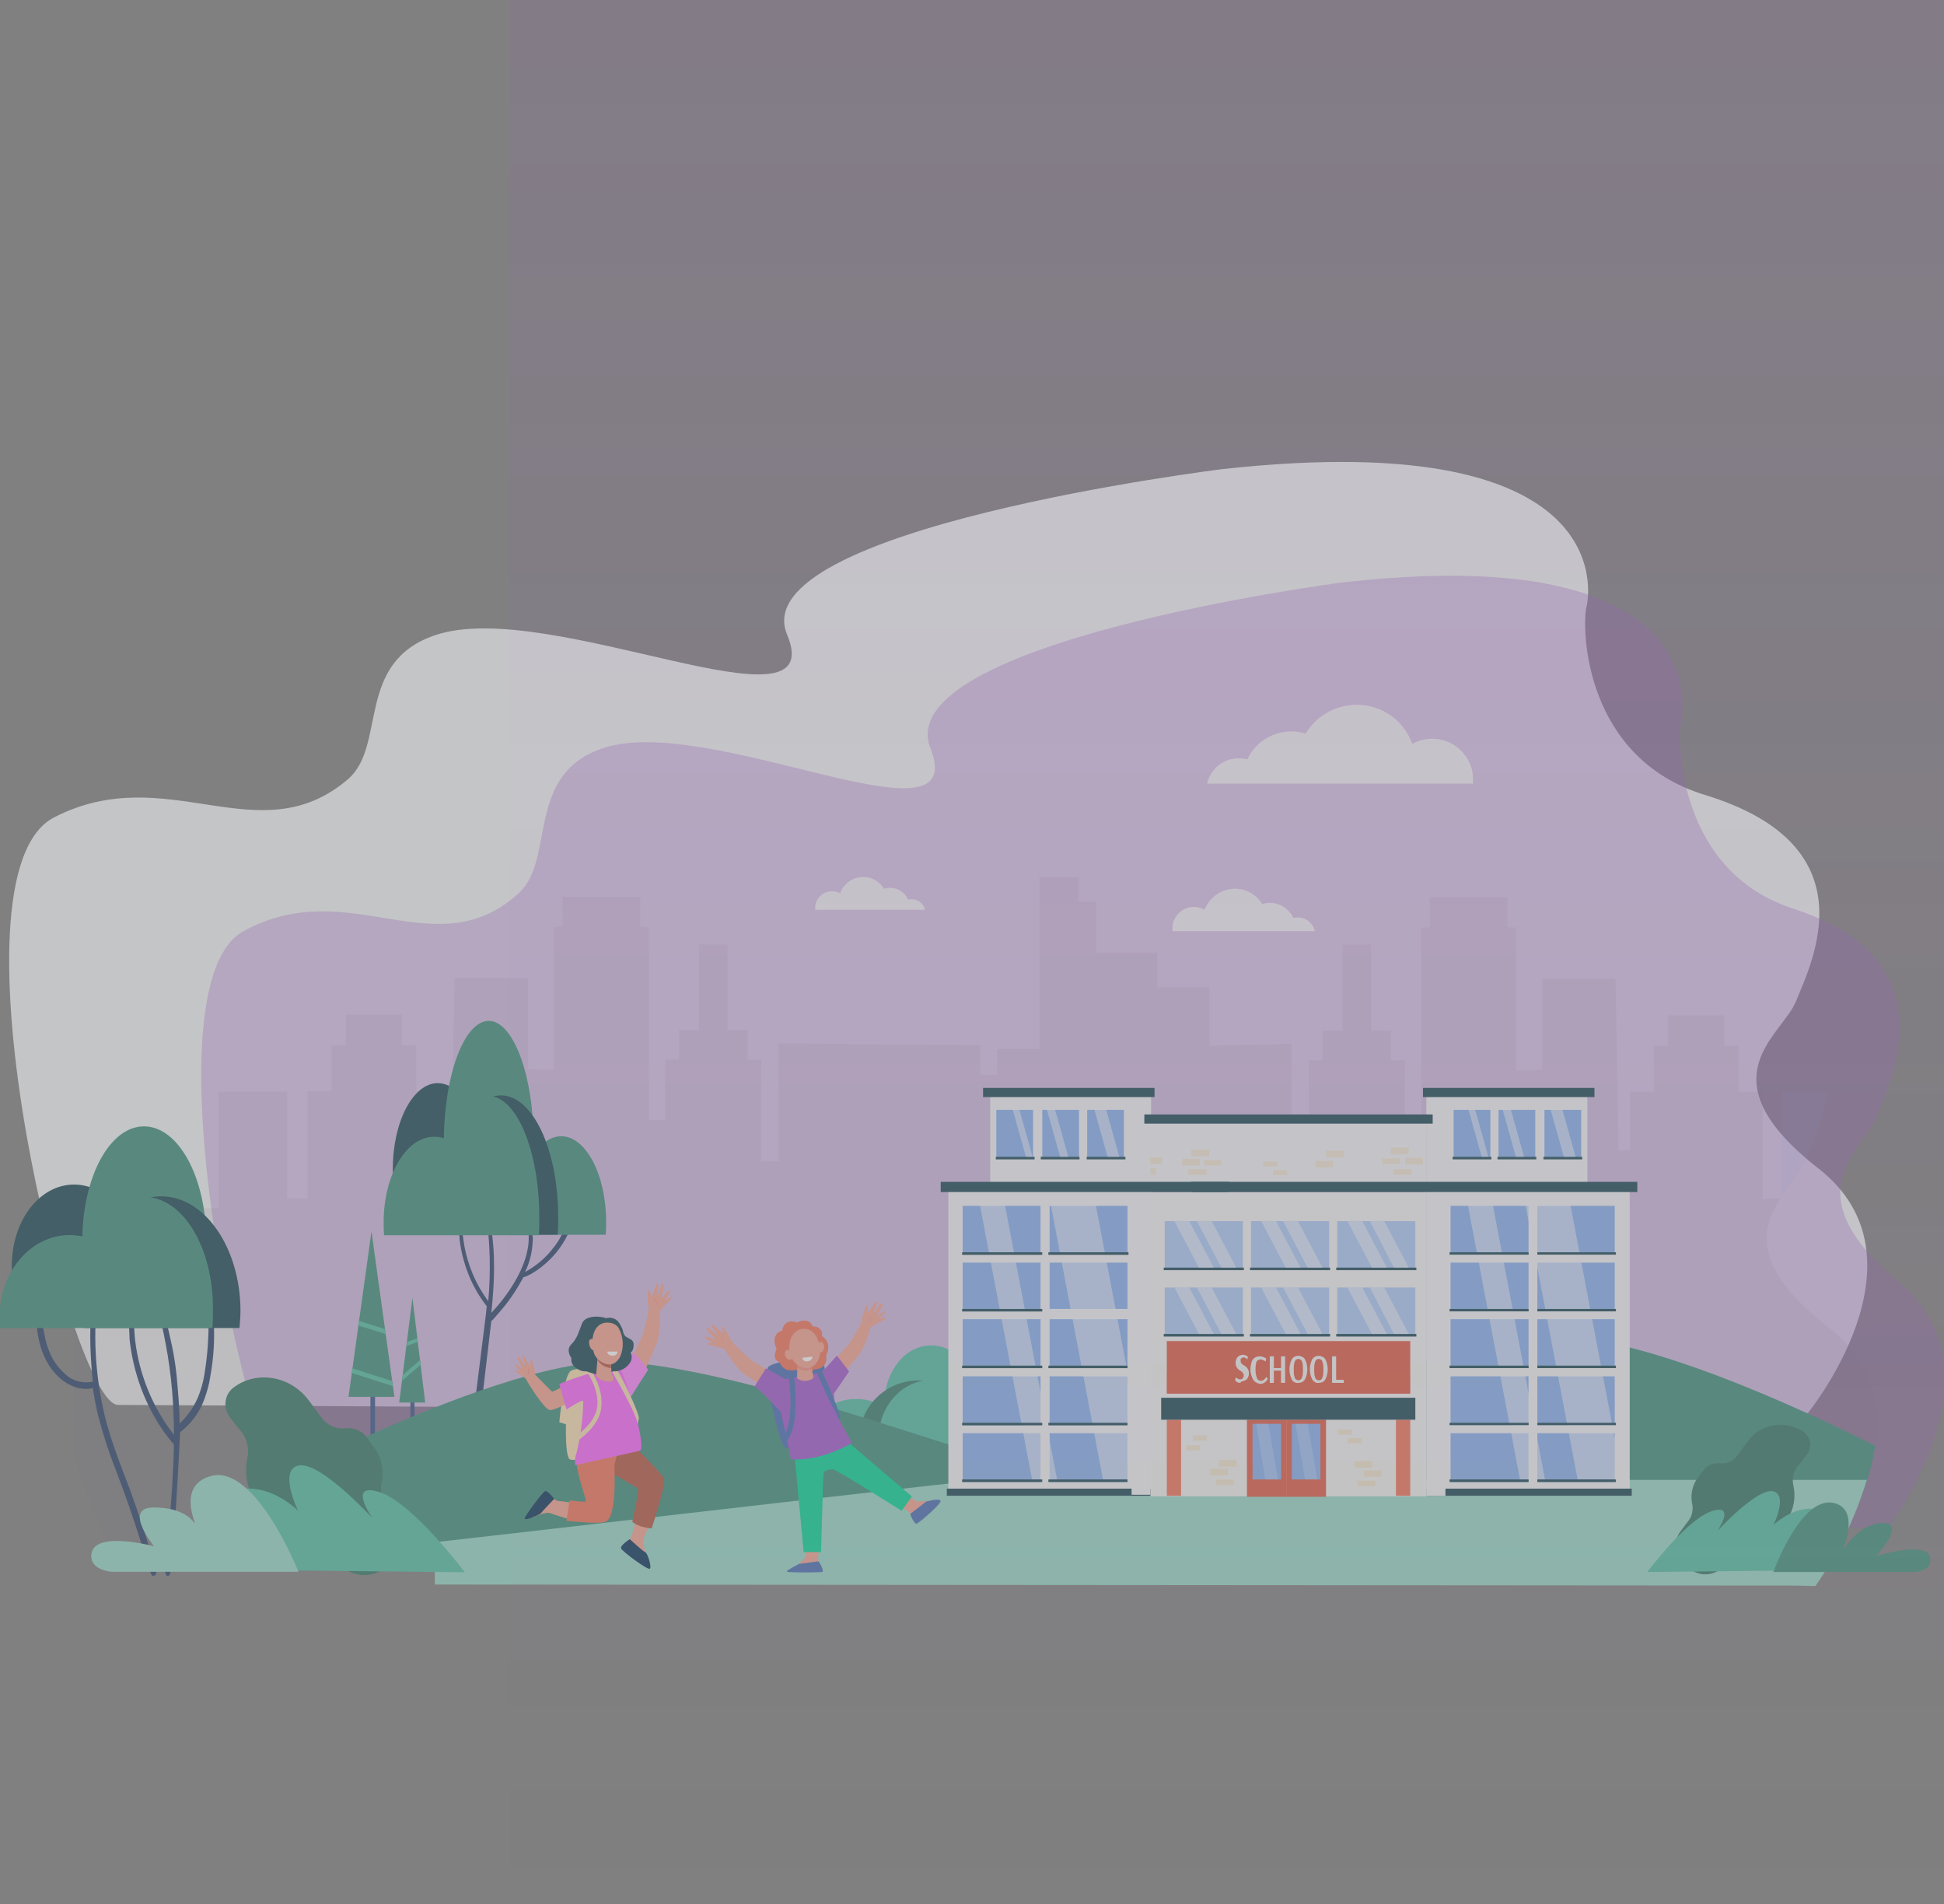 <?xml version="1.0" encoding="utf-8"?>
<!-- Generator: Adobe Illustrator 25.4.1, SVG Export Plug-In . SVG Version: 6.00 Build 0)  -->
<svg version="1.1" id="Layer_1" xmlns="http://www.w3.org/2000/svg" xmlns:xlink="http://www.w3.org/1999/xlink" x="0px" y="0px"
	 viewBox="0 0 380.9 373" style="enable-background:new 0 0 380.9 373;" xml:space="preserve">
<rect x="0" y="0" width="380.9" height="373" fill="#808080" stroke="none"/>
<style type="text/css">
	.st0{opacity:0.62;fill:url(#Rectangle_1365_00000127753664955993701360000009957405776469071753_);enable-background:new    ;}
	.st1{opacity:0.58;}
	.st2{fill:#F5F6FA;}
	.st3{opacity:0.33;fill:#A158CF;enable-background:new    ;}
	.st4{opacity:0.1;}
	.st5{fill:#7A6A83;}
	.st6{fill:#86B1F2;}
	.st7{fill:#355389;}
	.st8{fill:#3C8F7C;}
	.st9{fill:#50BFA5;}
	.st10{fill:#367F6C;}
	.st11{fill:#29446D;}
	.st12{fill:#184655;}
	.st13{fill:#96D9C9;}
	.st14{fill:#327765;}
	.st15{opacity:0.8;fill:#FFFFFF;enable-background:new    ;}
	.st16{fill:#FCF5EB;}
	.st17{fill:#F5F5F5;}
	.st18{fill:#E25A44;}
	.st19{opacity:0.5;fill:#FFFFFF;enable-background:new    ;}
	.st20{fill:#ACCBF9;}
	.st21{opacity:0.5;fill:#F5F6FA;enable-background:new    ;}
	.st22{fill:#F47458;}
	.st23{opacity:0.2;fill:#FFFFFF;enable-background:new    ;}
	.st24{opacity:0.3;fill:#F7CC7F;enable-background:new    ;}
	.st25{opacity:0.3;fill:#E25A44;enable-background:new    ;}
	.st26{fill:#F4F4F4;}
	.st27{fill:#466EB6;}
	.st28{fill:#F7A491;}
	.st29{fill:#00D797;}
	.st30{fill:#F48C7F;}
	.st31{fill:#A158CF;}
	.st32{fill:#FAE0B2;}
	.st33{fill:#07345A;}
	.st34{fill:#B75742;}
	.st35{fill:#FF87FF;}
	.st36{fill:#FE66FE;}
	.st37{fill:none;}
	.st38{fill:#FFFFFF;}
</style>
<g id="Group_10733" transform="translate(-3408 2228)">
	
		<linearGradient id="Rectangle_1365_00000132800947129506289320000003191788396684851646_" gradientUnits="userSpaceOnUse" x1="3343.438" y1="-1646.158" x2="3343.438" y2="-1645.158" gradientTransform="matrix(281 0 0 -373 -935857.562 -615872)">
		<stop  offset="0" style="stop-color:#A158CF;stop-opacity:0"/>
		<stop  offset="1" style="stop-color:#A158CF;stop-opacity:0.149"/>
	</linearGradient>
	
		<rect id="Rectangle_1365" x="3507.9" y="-2228" style="opacity:0.62;fill:url(#Rectangle_1365_00000132800947129506289320000003191788396684851646_);enable-background:new    ;" width="281" height="373"/>
	<g id="Group_10732" transform="translate(3353.994 -2110.635)" class="st1">
		<g id="Group_10605" transform="translate(104.123 154.342)">
			<path id="Path_207" class="st2" d="M189.3-179.8c0,0-93.9,11.6-85.2,32.4s-46.7-7.4-68.9,0.1c-15.8,5.3-9.5,21.6-17.1,28.2
				c-17.5,15-35.4-3.9-57.6,7.5S-36.1,3.5-27,3.5l326.7,1.9l4.1,0.1c0,0,25.2-30.5,2.4-48.3s-7.1-26-4.4-32.8
				c3.2-7.9,14.6-30.5-17.9-40.4c-23.5-7.2-24.1-32.2-23.2-36.7C260.8-152.7,269.9-188.7,189.3-179.8L189.3-179.8z"/>
			<path id="Path_92" class="st3" d="M212.1-157.5c0,0-88.1,11.6-79.9,32.4s-43.8-7.4-64.6,0.1c-14.8,5.3-8.9,21.6-16,28.2
				c-16.4,15-33.2-3.9-54,7.5S0.7,25.8,9.2,25.7l306.6,1.9l3.9,0.1c0,0,23.6-30.5,2.2-48.3s-6.7-26-4.1-32.8
				c3-7.9,13.7-30.5-16.8-40.4c-22-7.2-22.6-32.2-21.7-36.7C279.2-130.5,287.7-166.4,212.1-157.5L212.1-157.5z"/>
			<g id="Group_10582" transform="translate(14.438 50.17)" class="st4">
				<path id="Path_93" class="st5" d="M-50.1-72.9h10.3v-22.2h9.9v9.9h8.2V-108h13.4v20.8l4,0.1v-21h4.7v-9h2.8v-6h11v6h2.8v9h4.7
					v11.4l2.2,0.1l0.6-33.7h14.4v17.9l5.1,0.1v-28h1.7v-5.9h15.2v5.9h1.7v37.8h3.2v-11.8h2.7v-5.8h3.9v-16.8h5.6v16.8h3.9v5.8h2.7
					v19.9h1.9l1.5,0v-23.1l39.5,0.4v5.8h3.3v-5.1h8.3V-150h7.6v4.8h3.5v9.9h12v6.8h10.2v11.5l16.1-0.4v23.1l1.5,0h1.9v-19.9h2.7
					v-5.8h3.9v-16.8h5.6v16.8h3.9v5.8h2.7v11.8h3.2v-37.8h1.7v-5.9h15.2v5.9h1.7v28l5.1-0.1v-17.9h14.4l0.6,33.7l2.2-0.1V-108h4.7
					v-9h2.8v-6h11v6h2.8v9h4.7v21l3.5-0.1c-3.8,5.8-5.8,13.4,9.5,25.3c19.4,15.2,4,39.6-1,46.5l-164.2,0l-141.2,0l-26.9-0.2
					c-2.6,0-6.7-8.8-10.5-21.5L-50.1-72.9z"/>
				<path id="Path_94" class="st6" d="M289.2-94.6c-0.8,2.1-2.8,4.3-4.6,6.8V-108h8.9C292.7-102.5,290.4-97.5,289.2-94.6z"/>
			</g>
			<g id="Group_10583" transform="translate(68.267 119.525)">
				<rect id="Rectangle_1210" x="-45.8" y="-121.4" class="st7" width="0.9" height="16"/>
				<path id="Path_95" class="st8" d="M-45.6-150l4.5,32.4h-9L-45.6-150z"/>
				<path id="Path_96" class="st9" d="M-41.4-119.7l-8.1-2.6l0.1-0.9l7.8,2.5L-41.4-119.7z"/>
				<path id="Path_97" class="st9" d="M-42.8-129.9l-5.4-1.7l0.1-0.9l5.1,1.6L-42.8-129.9z"/>
			</g>
			<g id="Group_10584" transform="translate(78.295 132.543)">
				<rect id="Rectangle_1211" x="-48" y="-133.3" class="st7" width="0.8" height="8.6"/>
				<path id="Path_98" class="st8" d="M-47.6-150l2.5,20.5h-5.1L-47.6-150z"/>
				<path id="Path_99" class="st9" d="M-46-136.9l-3.6,3.1l0.1-1.1l3.4-2.9L-46-136.9z"/>
				<path id="Path_100" class="st9" d="M-46.5-141.4l-2.2,0.8l0.1-0.8l2-0.7L-46.5-141.4z"/>
			</g>
			<g id="Group_10585" transform="translate(158.628 141.831)">
				<path id="Path_101" class="st8" d="M-25-135.3c-0.1-0.4-0.1-0.8-0.1-1.2c0-4.4,4.1-7.9,9.1-7.9s9.1,3.5,9.1,7.9
					c0,0.4,0,0.8-0.1,1.2H-25z"/>
				<path id="Path_102" class="st9" d="M-35.3-137.3c-0.1-0.5-0.1-1.1-0.1-1.6c0-6.1,4.1-11.1,9.1-11.1s9.1,5,9.1,11.1
					c0,0.5,0,1.1-0.1,1.6H-35.3z"/>
				<path id="Path_103" class="st9" d="M-32-130.4c0.1-0.4,0.1-0.8,0.1-1.2c0-4.4-4.1-7.9-9.1-7.9s-9.1,3.5-9.1,7.9
					c0,0.4,0,0.8,0.1,1.2H-32z"/>
				<path id="Path_104" class="st10" d="M-17.4-130.4c0.1-0.5,0.1-1.1,0.1-1.6c-0.2-6.4-5.6-11.4-12-11.1c-6,0.2-10.9,5.1-11.1,11.1
					c0,0.5,0,1.1,0.1,1.6H-17.4z"/>
				<path id="Path_105" class="st9" d="M-26.3-143.2c3.1,0,6.1,1.5,7.9,4.1c1-0.2,2-0.4,3-0.3c5.7,0,10.3,3.5,10.3,7.9
					c0,0.4-3,8.6-3.1,9l-28.3-7.8c-0.1-0.5-0.1-1.1-0.1-1.6C-36.5-138.2-31.9-143.2-26.3-143.2z"/>
			</g>
			<path id="Path_106" class="st8" d="M252.7-9.8c14.5-1.2,42.5,10.2,64.6,21.3c-0.9,5.8-2.9,11.3-5.8,16.4l-9.8-0.2l8.4,0
				c-5-0.1-84.6-9.8-138.9-15.7C200.6,3.2,230-7.9,252.7-9.8z"/>
			<g id="Group_10586" transform="translate(75.15 78.371)">
				<path id="Path_107" class="st11" d="M-13.5-110.2c0-0.3-0.4-0.5-0.6-0.2s-0.2,0.1-0.4,0.6c-0.6,1.5-1.3,2.9-2.3,4.1
					c-1.5,2-3.4,3.6-5.6,4.8c0.9-1.8,1.4-3.8,1.5-5.9c0.1-0.7,0-1.5-0.3-2.2c-0.1-0.1-0.2-0.2-0.3-0.1c-0.1,0-0.1,0.1-0.1,0.1
					c-0.2,1,0.1,1.8-0.3,3.7c-0.8,4.4-4,9.1-7.1,12.4c0.6-5.6,0.9-11.9-0.2-17.5c-0.2-0.9-0.4-1.8-0.7-2.7c0-0.1-0.1-0.1-0.2-0.1
					c-0.1,0-0.1,0.1-0.1,0.2c0.1,0.3,0.6,4.2,0.6,4.4c0.4,4.4,0.4,8.9,0,13.4c-2.4-3.2-4-7-4.7-10.9c-0.2-1.2-0.3-2.4-0.6-3.5
					c0-0.2-0.3-0.2-0.3,0c-0.3,1.7,0.3,4.7,0.8,6.4c0.9,3.3,2.4,6.3,4.5,9c0.1,0.1-3.3,26.1-3.2,26.5c0.2,0.6,1.1,0.9,1.3,0
					c0.1-0.4,1.9-16.2,2.8-23.6c0.3-0.2,0.5-0.5,1.3-1.4c2-2.2,3.6-4.6,5-7.2c0.7,0,6.1-2.7,8.8-8.6c0.1-0.2,0.4-1,0.5-1.2
					C-13.4-109.9-13.4-110.1-13.5-110.2z"/>
				<path id="Path_108" class="st12" d="M-30.8-118.6c0.1-0.8,0.1-1.6,0.1-2.5c0-9.3-4-16.8-8.8-16.8s-8.8,7.5-8.8,16.8
					c0,0.8,0,1.7,0.1,2.5H-30.8z"/>
				<path id="Path_109" class="st8" d="M-20.8-122.8c0.1-1.1,0.1-2.3,0.1-3.5c0-13.1-4-23.8-8.8-23.8s-8.8,10.6-8.8,23.8
					c0,1.2,0,2.3,0.1,3.5H-20.8z"/>
				<path id="Path_110" class="st8" d="M-24-108.2c-0.1-0.8-0.1-1.6-0.1-2.5c0-9.3,4-16.8,8.8-16.8s8.8,7.5,8.8,16.8
					c0,0.8,0,1.7-0.1,2.5H-24z"/>
				<path id="Path_111" class="st12" d="M-38.2-108.2c-0.1-1.1-0.1-2.3-0.1-3.5c0-13.1,5-23.8,11.2-23.8s11.2,10.6,11.2,23.8
					c0,1.2,0,2.3-0.1,3.5H-38.2z"/>
				<path id="Path_112" class="st8" d="M-29.6-135.4c-3.1,0-5.9,3.4-7.7,8.7c-0.9-0.5-1.9-0.7-2.9-0.7c-5.5,0-9.9,7.5-9.9,16.8
					c0,0.8,0,1.7,0.1,2.5h30.3c0.1-1.1,0.1-2.3,0.1-3.5C-19.6-124.8-24.1-135.4-29.6-135.4z"/>
			</g>
			<g transform="matrix(1, 0, 0, 1, -50.12, -271.71)">
				<path id="Path_113-2" class="st13" d="M85.2,289.9h280.6c-2.3,7.4-5.6,14.4-10.1,20.8l-4.1-0.1l-266.4-0.2V289.9z"/>
			</g>
			<path id="Path_114" class="st8" d="M72.4-4.9c22.7,1.9,52.1,13,81.5,21.8C99.6,22.8,19.9,32.4,15,32.5l8.4,0l-11.8,0.2l-32.3-0.5
				C-5.7,22.1,49.7-6.9,72.4-4.9z"/>
			<g id="Group_10588" transform="translate(0 99.038)">
				<g id="Group_10587" transform="translate(7.464 35.326)">
					<path id="Path_115" class="st11" d="M-33.2-117.1c-1.3-3.3-2.5-6.7-3.5-10.2c-1.9-7.3-2.6-14.8-2-22.3c0-0.5-0.8-0.6-0.9-0.1
						c-0.2,1.8-0.3,3.5-0.3,5.3c0,3,0.2,6,0.5,9c-2,0.4-4.2-0.2-5.6-1.7c-2.8-2.5-3.7-5.8-4.2-9.5c0-0.4-0.1-0.7-0.4-0.9
						c0-0.1-0.1-0.2-0.3-0.2c-0.1,0-0.2,0.1-0.2,0.2c-0.4,0.4-0.2,1.3-0.2,1.9c0.9,7.8,5.7,11.6,9.5,11.6c0.5,0,0.9,0,1.4-0.2
						c0.3,1.9,0.6,3.7,1.1,5.6c0.9,3.5,2,6.9,3.3,10.2c4.4,11.5,5.8,17.3,7,20.6c0.1,0.3,0.3,0.5,0.6,0.4c0.3-0.1,0.5-0.3,0.4-0.6
						c0,0,0,0,0-0.1C-26.8-98.2-30.2-109.5-33.2-117.1z"/>
					<path id="Path_116" class="st11" d="M-15.7-147.3c0-0.2-0.2-0.4-0.2-0.6c-0.1-0.3-0.6-0.3-0.6,0c0,0.2-0.1,0.3-0.2,0.5
						c0,3.2-0.2,6.5-0.7,9.7c-0.2,1.5-0.5,2.9-1,4.3c-0.8,2.4-2.2,4.5-4,6.2c0-3.2-0.3-6.4-0.6-9.6c-0.2-1.9-0.5-3.8-0.9-5.7
						c-0.2-0.9-0.4-1.8-0.6-2.7c-0.2-0.9-0.5-1.9-0.9-2.7c-0.1-0.1-0.3-0.2-0.4-0.1c-0.1,0.1-0.1,0.2-0.1,0.3c0,0.8,0.1,1.6,0.3,2.5
						c0.2,0.8,0.3,1.6,0.5,2.5c1.1,5.8,1.6,11.7,1.6,17.7c-4.2-5.4-6.8-11.8-7.6-18.5c-0.1-1-0.2-2-0.2-3.1c0-0.5,0-1.1,0-1.6
						c0-0.3-0.1-1.1-0.6-0.9c-0.4,0.2-0.4,0.7-0.4,1.2c0,0.5,0,0.9,0,1.4c0,0.9,0.1,1.8,0.1,2.7c0.7,6.6,3,12.9,6.8,18.3
						c0.6,0.8,1.2,1.6,1.9,2.4c-0.2,10.5-1.7,23.7-1.7,24.7c0,0.2,0,0.5,0.1,0.7c0.1,0.5,0.7,0.4,0.8,0c0.2-0.7,0.2-1,0.6-4.8
						c0.6-6.8,1.4-22.4,1.4-23c2.2-1.7,3.9-4,4.8-6.6c0.5-1.4,0.9-2.8,1.1-4.2C-15.7-140.1-15.5-143.7-15.7-147.3z"/>
				</g>
				<path id="Path_117" class="st12" d="M-23.5-120.5c0.1-0.8,0.1-1.5,0.1-2.3c0-8.8-5.4-15.9-12.2-15.9s-12.2,7.1-12.2,15.9
					c0,0.8,0,1.5,0.1,2.3H-23.5z"/>
				<path id="Path_118" class="st8" d="M-9.8-124.4c0.1-1.1,0.1-2.2,0.1-3.3c0-12.3-5.4-22.4-12.2-22.4S-34-140-34-127.6
					c0,1.1,0,2.2,0.1,3.3H-9.8z"/>
				<path id="Path_119" class="st12" d="M-33.7-110.7c-0.1-1.1-0.2-2.2-0.2-3.3c0-12.3,6.9-22.4,15.4-22.4S-3-126.3-3-113.9
					c0,1.1-0.1,2.2-0.2,3.3H-33.7z"/>
				<path id="Path_120" class="st8" d="M-21.9-136.3c-4.3,0-8.1,3.2-10.6,8.2c-1.3-0.5-2.7-0.7-4-0.7c-7.5,0-13.7,7.1-13.7,15.9
					c0,0.8,0,1.5,0.1,2.3h41.6c0.1-1.1,0.1-2.2,0.1-3.3C-8.2-126.3-14.3-136.3-21.9-136.3z"/>
			</g>
			<g id="Group_10589" transform="translate(17.861 148.092)">
				<path id="Path_121" class="st14" d="M-20.9-139.6l-2-2.5c-1.4-1.8-1.2-4.5,0.7-5.9l0,0c4.5-3.4,11.1-2.3,14.7,2.5l2.6,3.5
					c1.1,1.5,2.9,2.2,4.7,2c1.6-0.2,3.2,0.5,4.1,1.8l1.4,1.9c1.5,2,2,4.5,1.5,6.9c-0.3,1.5,0,3,0.9,4.2l2,2.6c2.2,2.8,1.8,6.8-1,9
					l-1.6,1.2c-2.9,2-6.9,1.3-8.9-1.5l0,0c-2.3-4-5-5.3-7.1-5.6c-3.2-0.4-6.2-2.1-8.1-4.7l-0.3-0.4c-2.1-2.7-2.9-6.2-2.2-9.6
					C-19.1-136.2-19.6-138.1-20.9-139.6z"/>
				<path id="Path_122" class="st9" d="M23.1-111.8c0,0-10.2-13.6-16.7-15.7S5-122.4,5-122.4s-10.4-11.4-14.6-10.3
					c-3.8,1,0,8.8,0,8.8s-4.3-4.3-9.6-4.3s4.1,16,4.1,16L23.1-111.8z"/>
				<path id="Path_123" class="st13" d="M-9.5-111.9c0,0-8.3-20.9-17-18.8c-7,1.8-2.9,9.7-3.3,9.3s-2-3.1-8.1-3.1s0.1,7.6,0.1,7.6
					s-11.2-3-12.2,1.2c-0.8,3.5,3.9,3.8,3.9,3.8H-9.5z"/>
			</g>
			<path id="Path_124" class="st15" d="M186.4-118.2c0.8-3.5,4.2-5.6,7.7-4.8c0.1,0,0.1,0,0.2,0c2-4.3,6.9-6.4,11.4-5
				c3.3-5.5,10.5-7.3,16-4c2.3,1.4,4,3.5,4.9,6c3.9-2.1,8.7-0.8,10.9,3.1c0.7,1.2,1,2.5,1,3.9c0,0.3,0,0.5,0,0.8H186.4z"/>
			<path id="Path_125" class="st15" d="M131.1-93.5c-0.3-1.4-1.7-2.3-3.2-2c0,0,0,0-0.1,0c-0.8-1.8-2.8-2.7-4.7-2.1
				c-1.4-2.3-4.3-3-6.6-1.6c-0.9,0.6-1.7,1.4-2,2.5c-1.6-0.9-3.6-0.3-4.5,1.3c-0.3,0.5-0.4,1-0.4,1.6c0,0.1,0,0.2,0,0.3H131.1z"/>
			<path id="Path_126" class="st15" d="M207.5-89.3c-0.4-1.9-2.3-3-4.1-2.6c0,0-0.1,0-0.1,0c-1.1-2.3-3.7-3.5-6.1-2.7
				c-1.8-3-5.6-3.9-8.6-2.1c-1.2,0.7-2.2,1.9-2.7,3.2c-2.1-1.2-4.7-0.4-5.8,1.7c-0.4,0.6-0.5,1.4-0.5,2.1c0,0.1,0,0.3,0,0.4H207.5z"
				/>
			<g id="Group_10591" transform="translate(184.3 91.404)">
				<rect id="Rectangle_1212" x="-13.5" y="-126.9" class="st16" width="4.5" height="55.4"/>
				<path id="Path_211" class="st2" d="M-40.4-149.1h31.5v18.2h-31.5V-149.1z"/>
				<rect id="Rectangle_1214" x="-12.6" y="-149.1" class="st2" width="3.7" height="18.2"/>
				<rect id="Rectangle_1215" x="-41.8" y="-150" class="st12" width="33.6" height="1.8"/>
				<rect id="Rectangle_1216" x="-39.2" y="-145.7" class="st6" width="7.2" height="9.6"/>
				<rect id="Rectangle_1217" x="-30.2" y="-145.7" class="st6" width="7.2" height="9.6"/>
				<rect id="Rectangle_1218" x="-21.4" y="-145.7" class="st6" width="7.2" height="9.6"/>
				<path id="Path_213" class="st2" d="M76.5-130.9H45.1v-18.2h31.5V-130.9z"/>
				<rect id="Rectangle_1220" x="45.1" y="-149.1" class="st2" width="3.7" height="18.2"/>
				<rect id="Rectangle_1221" x="-48.6" y="-130.7" class="st2" width="39.8" height="60.6"/>
				<rect id="Rectangle_1222" x="-45.8" y="-126.9" class="st6" width="15.3" height="9.6"/>
				<rect id="Rectangle_1223" x="-45.8" y="-115.8" class="st6" width="15.3" height="9.6"/>
				<rect id="Rectangle_1224" x="-45.8" y="-104.7" class="st6" width="15.3" height="9.6"/>
				<rect id="Rectangle_1225" x="-45.8" y="-93.5" class="st6" width="15.3" height="9.6"/>
				<rect id="Rectangle_1226" x="-45.8" y="-82.4" class="st6" width="15.3" height="9.6"/>
				<rect id="Rectangle_1227" x="-28.8" y="-126.9" class="st6" width="15.3" height="9.6"/>
				<rect id="Rectangle_1228" x="-28.8" y="-115.8" class="st6" width="15.3" height="9.6"/>
				<rect id="Rectangle_1229" x="-28.8" y="-104.7" class="st6" width="15.3" height="9.6"/>
				<rect id="Rectangle_1230" x="-28.8" y="-93.5" class="st6" width="15.3" height="9.6"/>
				<rect id="Rectangle_1231" x="-28.8" y="-82.4" class="st6" width="15.3" height="9.6"/>
				<rect id="Rectangle_1232" x="45.1" y="-130.7" class="st2" width="39.8" height="60.6"/>
				<rect id="Rectangle_1233" x="45.1" y="-71.5" class="st12" width="40.2" height="1.4"/>
				<rect id="Rectangle_1234" x="-48.9" y="-71.5" class="st12" width="40.2" height="1.4"/>
				<rect id="Rectangle_1235" x="45.1" y="-130.7" class="st2" width="3.7" height="60.6"/>
				<rect id="Rectangle_1236" x="44.4" y="-150" class="st12" width="33.6" height="1.8"/>
				<path id="Path_210" class="st2" d="M45.1-131.4H-9V-144h54.1V-131.4z"/>
				<path id="Path_208" class="st17" d="M45.1-70H-9v-59.6h54.1V-70z"/>
				<rect id="Rectangle_1239" x="66.7" y="-126.9" class="st6" width="15.3" height="9.6"/>
				<rect id="Rectangle_1240" x="66.7" y="-115.8" class="st6" width="15.3" height="9.6"/>
				<rect id="Rectangle_1241" x="66.7" y="-104.7" class="st6" width="15.3" height="9.6"/>
				<rect id="Rectangle_1242" x="66.7" y="-93.5" class="st6" width="15.3" height="9.6"/>
				<rect id="Rectangle_1243" x="66.7" y="-82.4" class="st6" width="15.3" height="9.6"/>
				<rect id="Rectangle_1244" x="49.8" y="-126.9" class="st6" width="15.3" height="9.6"/>
				<rect id="Rectangle_1245" x="68.2" y="-145.7" class="st6" width="7.2" height="9.6"/>
				<rect id="Rectangle_1246" x="59.2" y="-145.7" class="st6" width="7.2" height="9.6"/>
				<rect id="Rectangle_1247" x="50.4" y="-145.7" class="st6" width="7.2" height="9.6"/>
				<rect id="Rectangle_1248" x="49.8" y="-115.8" class="st6" width="15.3" height="9.6"/>
				<rect id="Rectangle_1249" x="49.8" y="-104.7" class="st6" width="15.3" height="9.6"/>
				<rect id="Rectangle_1250" x="49.8" y="-93.5" class="st6" width="15.3" height="9.6"/>
				<rect id="Rectangle_1251" x="49.8" y="-82.4" class="st6" width="15.3" height="9.6"/>
				<rect id="Rectangle_1252" x="9.9" y="-85" class="st18" width="15.5" height="15.1"/>
				<rect id="Rectangle_1253" x="68" y="-136.5" class="st12" width="7.6" height="0.5"/>
				<rect id="Rectangle_1254" x="59" y="-136.5" class="st12" width="7.6" height="0.5"/>
				<rect id="Rectangle_1255" x="50.2" y="-136.5" class="st12" width="7.6" height="0.5"/>
				<rect id="Rectangle_1256" x="-21.5" y="-136.5" class="st12" width="7.6" height="0.5"/>
				<rect id="Rectangle_1257" x="-30.5" y="-136.5" class="st12" width="7.6" height="0.5"/>
				<rect id="Rectangle_1258" x="-39.3" y="-136.5" class="st12" width="7.6" height="0.5"/>
				<path id="Path_127" class="st19" d="M74.7-73.3h8.8l-10.2-53.7h-8.8L74.7-73.3z"/>
				<rect id="Rectangle_1259" x="82" y="-126.9" class="st2" width="2.8" height="54.6"/>
				<path id="Path_128" class="st19" d="M63.4-73.3h4.9l-10.2-53.7h-4.9L63.4-73.3z"/>
				<rect id="Rectangle_1260" x="49.6" y="-117.8" class="st12" width="15.7" height="0.5"/>
				<rect id="Rectangle_1261" x="66.5" y="-106.7" class="st12" width="15.7" height="0.5"/>
				<rect id="Rectangle_1262" x="49.6" y="-106.7" class="st12" width="15.7" height="0.5"/>
				<rect id="Rectangle_1263" x="66.5" y="-95.6" class="st12" width="15.7" height="0.5"/>
				<rect id="Rectangle_1264" x="49.6" y="-95.6" class="st12" width="15.7" height="0.5"/>
				<rect id="Rectangle_1265" x="66.5" y="-84.4" class="st12" width="15.7" height="0.5"/>
				<rect id="Rectangle_1266" x="49.6" y="-84.4" class="st12" width="15.7" height="0.5"/>
				<rect id="Rectangle_1267" x="66.5" y="-73.3" class="st12" width="15.7" height="0.5"/>
				<rect id="Rectangle_1268" x="49.6" y="-73.3" class="st12" width="15.7" height="0.5"/>
				<rect id="Rectangle_1269" x="66.5" y="-117.8" class="st12" width="15.7" height="0.5"/>
				<rect id="Rectangle_1270" x="65.1" y="-127" class="st2" width="1.7" height="54.7"/>
				<rect id="Rectangle_1271" x="49.6" y="-83.9" class="st2" width="33" height="1.5"/>
				<rect id="Rectangle_1272" x="49.6" y="-95.1" class="st2" width="33" height="1.5"/>
				<rect id="Rectangle_1273" x="49.6" y="-106.2" class="st2" width="33" height="1.5"/>
				<rect id="Rectangle_1274" x="49.6" y="-117.3" class="st2" width="33" height="1.5"/>
				<path id="Path_129" class="st19" d="M-18.3-73.3h8.8l-10.2-53.7h-8.8L-18.3-73.3z"/>
				<path id="Path_130" class="st19" d="M-32.2-73.3h4.9l-10.2-53.7h-4.9L-32.2-73.3z"/>
				<rect id="Rectangle_1275" x="-30.5" y="-127" class="st2" width="1.7" height="54.7"/>
				<rect id="Rectangle_1276" x="-46" y="-83.9" class="st2" width="33" height="1.5"/>
				<rect id="Rectangle_1277" x="-46" y="-95.1" class="st2" width="33" height="1.5"/>
				<rect id="Rectangle_1278" x="-46" y="-106.2" class="st2" width="33" height="1.5"/>
				<rect id="Rectangle_1279" x="-46" y="-117.3" class="st2" width="33" height="1.5"/>
				<path id="Path_131" class="st19" d="M72-136.5h2.3l-2.6-9.3h-2.3L72-136.5z"/>
				<path id="Path_132" class="st19" d="M62.6-136.5h1.6l-2.6-9.3H60L62.6-136.5z"/>
				<path id="Path_133" class="st19" d="M55.9-136.5h1.3l-2.6-9.3h-1.3L55.9-136.5z"/>
				<path id="Path_134" class="st19" d="M-17.4-136.5h2.3l-2.6-9.3H-20L-17.4-136.5z"/>
				<path id="Path_135" class="st19" d="M-26.7-136.5h1.6l-2.6-9.3h-1.6L-26.7-136.5z"/>
				<path id="Path_136" class="st19" d="M-33.4-136.5h1.3l-2.6-9.3h-1.3L-33.4-136.5z"/>
				<rect id="Rectangle_1280" x="-45.9" y="-117.8" class="st12" width="15.7" height="0.5"/>
				<rect id="Rectangle_1281" x="-29" y="-106.7" class="st2" width="15.7" height="0.5"/>
				<rect id="Rectangle_1282" x="-45.9" y="-106.7" class="st12" width="15.7" height="0.5"/>
				<rect id="Rectangle_1283" x="-29" y="-95.6" class="st12" width="15.7" height="0.5"/>
				<rect id="Rectangle_1284" x="-45.9" y="-95.6" class="st12" width="15.7" height="0.5"/>
				<rect id="Rectangle_1285" x="-29" y="-84.4" class="st12" width="15.7" height="0.5"/>
				<rect id="Rectangle_1286" x="-45.9" y="-84.4" class="st12" width="15.7" height="0.5"/>
				<rect id="Rectangle_1287" x="-29" y="-73.3" class="st12" width="15.7" height="0.5"/>
				<rect id="Rectangle_1288" x="-45.9" y="-73.3" class="st12" width="15.7" height="0.5"/>
				<rect id="Rectangle_1289" x="-29" y="-117.8" class="st12" width="15.7" height="0.5"/>
				<rect id="Rectangle_1290" x="10.7" y="-123.9" class="st20" width="15.3" height="9.6"/>
				<rect id="Rectangle_1291" x="27.6" y="-123.9" class="st20" width="15.3" height="9.6"/>
				<rect id="Rectangle_1292" x="10.5" y="-114.8" class="st12" width="15.7" height="0.5"/>
				<rect id="Rectangle_1293" x="-6.2" y="-123.9" class="st20" width="15.3" height="9.6"/>
				<rect id="Rectangle_1294" x="-6.4" y="-114.8" class="st12" width="15.7" height="0.5"/>
				<rect id="Rectangle_1295" x="27.4" y="-114.8" class="st12" width="15.7" height="0.5"/>
				<rect id="Rectangle_1296" x="10.7" y="-110.9" class="st20" width="15.3" height="9.6"/>
				<rect id="Rectangle_1297" x="27.6" y="-110.9" class="st20" width="15.3" height="9.6"/>
				<rect id="Rectangle_1298" x="10.5" y="-101.8" class="st12" width="15.7" height="0.5"/>
				<rect id="Rectangle_1299" x="-6.2" y="-110.9" class="st20" width="15.3" height="9.6"/>
				<rect id="Rectangle_1300" x="-6.4" y="-101.8" class="st12" width="15.7" height="0.5"/>
				<rect id="Rectangle_1301" x="27.4" y="-101.8" class="st12" width="15.7" height="0.5"/>
				<path id="Path_209" class="st21" d="M45.1-139.8H-9v-4.2h54.1V-139.8z"/>
				<rect id="Rectangle_1303" x="-10.2" y="-144.8" class="st12" width="56.5" height="1.8"/>
				<rect id="Rectangle_1304" x="17.6" y="-85" class="st22" width="0.1" height="15.1"/>
				<rect id="Rectangle_1305" x="-5.8" y="-85" class="st22" width="2.8" height="14.9"/>
				<rect id="Rectangle_1306" x="39.1" y="-85" class="st22" width="2.8" height="14.9"/>
				<rect id="Rectangle_1307" x="18.7" y="-84.2" class="st6" width="5.6" height="10.9"/>
				<rect id="Rectangle_1308" x="11" y="-84.2" class="st6" width="5.6" height="10.9"/>
				<path id="Path_137" class="st23" d="M21.3-73.3h2.4l-1.9-10.9h-2.4L21.3-73.3z"/>
				<path id="Path_138" class="st23" d="M13.5-73.3H16l-1.9-10.9h-2.4L13.5-73.3z"/>
				<rect id="Rectangle_1309" x="-13.5" y="-98.2" class="st2" width="4" height="26.3"/>
				<path id="Path_212" class="st2" d="M-12.8-129.8H-9v59.5h-3.7V-129.8z"/>
				<rect id="Rectangle_1311" x="38.1" y="-138.3" class="st24" width="3.5" height="1.3"/>
				<rect id="Rectangle_1312" x="40.9" y="-136.3" class="st24" width="3.5" height="1.3"/>
				<rect id="Rectangle_1313" x="38.6" y="-134.1" class="st24" width="3.6" height="1.1"/>
				<rect id="Rectangle_1314" x="36.4" y="-136.2" class="st24" width="3.5" height="1.1"/>
				<rect id="Rectangle_1315" x="15" y="-133.9" class="st24" width="2.8" height="1"/>
				<rect id="Rectangle_1316" x="13.1" y="-135.6" class="st24" width="2.8" height="1"/>
				<rect id="Rectangle_1317" x="29.6" y="-81.4" class="st24" width="2.8" height="1"/>
				<rect id="Rectangle_1318" x="27.7" y="-83.1" class="st24" width="2.8" height="1"/>
				<rect id="Rectangle_1319" x="-0.7" y="-81.9" class="st24" width="2.8" height="1"/>
				<rect id="Rectangle_1320" x="-2.1" y="-80" class="st24" width="2.8" height="1"/>
				<rect id="Rectangle_1321" x="-1" y="-137.9" class="st24" width="3.5" height="1.3"/>
				<rect id="Rectangle_1322" x="-9" y="-134.3" class="st24" width="1.1" height="1.3"/>
				<rect id="Rectangle_1323" x="-9.1" y="-136.4" class="st24" width="2.4" height="1.3"/>
				<rect id="Rectangle_1324" x="-2.8" y="-136.1" class="st24" width="3.5" height="1.3"/>
				<rect id="Rectangle_1325" x="23.3" y="-135.7" class="st24" width="3.5" height="1.3"/>
				<rect id="Rectangle_1326" x="25.4" y="-137.7" class="st24" width="3.5" height="1.3"/>
				<rect id="Rectangle_1327" x="-1.6" y="-134.1" class="st24" width="3.6" height="1.1"/>
				<rect id="Rectangle_1328" x="4.4" y="-77.1" class="st24" width="3.5" height="1.3"/>
				<rect id="Rectangle_1329" x="2.7" y="-75.4" class="st24" width="3.5" height="1.3"/>
				<rect id="Rectangle_1330" x="3.8" y="-73.3" class="st24" width="3.6" height="1.1"/>
				<rect id="Rectangle_1331" x="31" y="-76.9" class="st24" width="3.5" height="1.3"/>
				<rect id="Rectangle_1332" x="32.8" y="-75.1" class="st24" width="3.5" height="1.3"/>
				<rect id="Rectangle_1333" x="31.5" y="-73.1" class="st24" width="3.6" height="1.1"/>
				<rect id="Rectangle_1334" x="1.4" y="-135.9" class="st24" width="3.5" height="1.1"/>
				<rect id="Rectangle_1335" x="-5.8" y="-100.4" class="st18" width="47.7" height="10.3"/>
				<rect id="Rectangle_1336" x="-5.8" y="-94.5" class="st25" width="47.7" height="4.3"/>
				<g id="Group_10590" transform="translate(57.682 52.485)">
					<path id="Path_139" class="st26" d="M-49.6-144.8c-0.2-0.1-0.3-0.2-0.4-0.3c-0.1-0.1-0.1-0.1-0.1-0.2l0.2-0.5
						c0,0.1,0.1,0.1,0.1,0.1c0.1,0.1,0.2,0.2,0.3,0.2c0.1,0.1,0.3,0.1,0.5,0.1c0.2,0,0.3-0.1,0.4-0.2c0.1-0.2,0.2-0.3,0.2-0.5
						c0-0.1,0-0.3-0.1-0.4c-0.1-0.1-0.1-0.2-0.2-0.3c-0.1-0.1-0.2-0.2-0.4-0.3c-0.2-0.1-0.3-0.2-0.5-0.4c-0.1-0.1-0.2-0.3-0.3-0.5
						c-0.1-0.2-0.1-0.5-0.1-0.7c0-0.3,0.1-0.6,0.2-0.8c0.1-0.2,0.3-0.4,0.5-0.5c0.2-0.1,0.4-0.2,0.7-0.2c0.2,0,0.3,0,0.5,0.1
						c0.1,0,0.3,0.1,0.4,0.2c0.1,0,0.1,0.1,0.1,0.1l-0.1,0.5c0,0-0.1-0.1-0.1-0.1c-0.1-0.1-0.2-0.1-0.3-0.2
						c-0.1-0.1-0.2-0.1-0.4-0.1c-0.1,0-0.3,0.1-0.4,0.2c-0.1,0.1-0.2,0.3-0.1,0.5c0,0.2,0,0.4,0.2,0.5c0.1,0.2,0.3,0.3,0.5,0.4
						c0.2,0.1,0.3,0.2,0.5,0.4c0.1,0.1,0.2,0.3,0.3,0.5c0.1,0.2,0.1,0.5,0.1,0.7c0,0.3-0.1,0.6-0.2,0.8c-0.1,0.2-0.3,0.4-0.5,0.5
						c-0.2,0.1-0.5,0.2-0.7,0.2C-49.1-144.6-49.4-144.7-49.6-144.8z"/>
					<path id="Path_140" class="st26" d="M-46.6-145.4c-0.3-0.6-0.5-1.3-0.5-1.9c0-0.5,0.1-1,0.2-1.4c0.1-0.4,0.3-0.7,0.6-0.9
						c0.3-0.2,0.6-0.3,1-0.3c0.2,0,0.4,0,0.6,0.1c0.2,0.1,0.3,0.1,0.5,0.2c0.1,0,0.1,0.1,0.2,0.1l-0.1,0.6c0,0-0.1-0.1-0.2-0.1
						c-0.1-0.1-0.3-0.1-0.4-0.2c-0.1-0.1-0.3-0.1-0.4-0.1c-0.2,0-0.4,0.1-0.6,0.2c-0.2,0.2-0.3,0.4-0.3,0.7
						c-0.1,0.4-0.1,0.8-0.1,1.2c0,0.5,0.1,1.1,0.3,1.6c0.1,0.3,0.4,0.5,0.8,0.5c0.2,0,0.4-0.1,0.5-0.2c0.1-0.1,0.3-0.2,0.4-0.4
						c0.1-0.1,0.1-0.1,0.1-0.2l0.3,0.4c0,0.1-0.1,0.2-0.2,0.3c-0.1,0.2-0.3,0.3-0.5,0.5c-0.2,0.1-0.5,0.2-0.8,0.2
						C-45.8-144.6-46.3-144.9-46.6-145.4z"/>
					<path id="Path_141" class="st26" d="M-43.3-144.7v-5.2h0.8v2.3h1.4v-2.3h0.8v5.2h-0.8v-2.4h-1.4v2.4H-43.3z"/>
					<path id="Path_142" class="st26" d="M-39-145.4c-0.6-1.2-0.6-2.7,0-3.9c0.3-0.5,0.8-0.7,1.3-0.7c0.5,0,1.1,0.3,1.3,0.7
						c0.6,1.2,0.6,2.7,0,3.9c-0.3,0.5-0.8,0.7-1.3,0.7C-38.2-144.6-38.8-144.9-39-145.4z M-37-145.7c0.2-0.5,0.2-1.1,0.2-1.6
						c0-0.5,0-1.1-0.2-1.6c-0.1-0.3-0.4-0.5-0.7-0.5c-0.3,0-0.6,0.2-0.7,0.5c-0.2,0.5-0.2,1.1-0.2,1.6c0,0.5,0,1.1,0.2,1.6
						c0.1,0.3,0.4,0.5,0.7,0.5C-37.4-145.2-37.1-145.4-37-145.7L-37-145.7z"/>
					<path id="Path_143" class="st26" d="M-35-145.4c-0.6-1.2-0.6-2.7,0-3.9c0.3-0.5,0.8-0.7,1.3-0.7c0.5,0,1.1,0.3,1.3,0.7
						c0.6,1.2,0.6,2.7,0,3.9c-0.3,0.5-0.8,0.7-1.3,0.7C-34.2-144.6-34.7-144.9-35-145.4z M-33-145.7c0.2-0.5,0.2-1.1,0.2-1.6
						c0-0.5,0-1.1-0.2-1.6c-0.1-0.3-0.4-0.5-0.7-0.5c-0.3,0-0.6,0.2-0.7,0.5c-0.2,0.5-0.2,1.1-0.2,1.6c0,0.5,0,1.1,0.2,1.6
						c0.1,0.3,0.4,0.5,0.7,0.5C-33.3-145.2-33.1-145.4-33-145.7L-33-145.7z"/>
					<path id="Path_144" class="st26" d="M-31.1-144.7v-5.2h0.8v4.6h1.5v0.6H-31.1z"/>
				</g>
				<path id="Path_145" class="st19" d="M38.7-114.8h2.9l-4.8-9.1H34L38.7-114.8z"/>
				<path id="Path_146" class="st19" d="M34.4-114.8h2.9l-4.8-9.1h-2.9L34.4-114.8z"/>
				<path id="Path_147" class="st19" d="M21.8-114.8h2.9l-4.8-9.1H17L21.8-114.8z"/>
				<path id="Path_148" class="st19" d="M17.5-114.8h2.9l-4.8-9.1h-2.9L17.5-114.8z"/>
				<path id="Path_149" class="st19" d="M4.9-114.8h2.9L3-123.9H0.1L4.9-114.8z"/>
				<path id="Path_150" class="st19" d="M0.5-114.8h2.9l-4.8-9.1h-2.9L0.5-114.8z"/>
				<path id="Path_151" class="st19" d="M38.7-101.8h2.9l-4.8-9.1H34L38.7-101.8z"/>
				<path id="Path_152" class="st19" d="M34.4-101.8h2.9l-4.8-9.1h-2.9L34.4-101.8z"/>
				<path id="Path_153" class="st19" d="M21.8-101.8h2.9l-4.8-9.1H17L21.8-101.8z"/>
				<path id="Path_154" class="st19" d="M17.5-101.8h2.9l-4.8-9.1h-2.9L17.5-101.8z"/>
				<path id="Path_155" class="st19" d="M4.9-101.8h2.9L3-110.9H0.1L4.9-101.8z"/>
				<path id="Path_156" class="st19" d="M0.5-101.8h2.9l-4.8-9.1h-2.9L0.5-101.8z"/>
				<rect id="Rectangle_1337" x="-6.9" y="-89.3" class="st12" width="49.8" height="4.3"/>
				<rect id="Rectangle_1338" x="-50.1" y="-131.6" class="st12" width="56.5" height="2"/>
				<rect id="Rectangle_1339" x="-1" y="-131.6" class="st12" width="87.4" height="2"/>
			</g>
			<g id="Group_10594" transform="translate(322.754 157.333)">
				<path id="Path_163" class="st14" d="M-20.4-142.1l1.5-1.9c1.1-1.4,0.9-3.4-0.5-4.5l0,0c-3.6-2.5-8.6-1.7-11.1,1.9l-2,2.7
					c-0.8,1.1-2.2,1.7-3.5,1.5c-1.2-0.1-2.4,0.4-3.1,1.4l-1.1,1.4c-1.1,1.5-1.5,3.4-1.1,5.2c0.2,1.1,0,2.3-0.7,3.2l-1.5,2
					c-1.7,2.1-1.3,5.1,0.8,6.8l1.2,0.9c2.2,1.5,5.2,1,6.7-1.2l0,0c1.7-3,3.8-4,5.4-4.2c2.4-0.3,4.7-1.6,6.1-3.6l0.2-0.3
					c1.6-2.1,2.2-4.7,1.6-7.3C-21.8-139.5-21.4-141-20.4-142.1z"/>
				<path id="Path_164" class="st9" d="M-50.1-121.1c0,0,7.7-10.3,12.6-11.9s1.1,3.9,1.1,3.9s7.9-8.6,11-7.8c2.9,0.8,0,6.6,0,6.6
					s3.3-3.2,7.2-3.2s-3.1,12.1-3.1,12.1L-50.1-121.1z"/>
				<path id="Path_165" class="st8" d="M-25.4-121.1c0,0,5.4-15.1,11.9-13.5c5.3,1.3,1.5,9.4,1.8,9.1s3.2-5.2,7.8-5.2
					s-1.4,6.5-1.4,6.5s9.8-3.1,10.6,0.2c0.6,2.7-2.9,2.9-2.9,2.9L-25.4-121.1z"/>
			</g>
			<g id="Group_10599" transform="translate(138.254 133.243)">
				<path id="Path_166" class="st27" d="M-26.9-137.5c0,0,2.5,12.2,1.3,13.3s-7.4,3.4-8.8,2.9s-4.3-14.5-3.5-15.8
					S-27.6-139.5-26.9-137.5z"/>
				<path id="Path_167" class="st28" d="M-27.9-101.3c0,0-0.2,1.4-0.2,1.6v0.2l0.1,0.2l0,0.1l-0.8,1.2c0,0-3.4,0.1-3.4,0.1
					s0.4-0.8,0.4-0.8s1.1-0.8,1.3-1.4c0.1-0.6,0-1.2-0.2-1.8L-27.9-101.3z"/>
				<path id="Path_168" class="st28" d="M-11.7-109.7c0,0,1.2,0.7,1.4,0.9l0.2,0.1l0.1,0.2l0,0.1l1.4,0.1c0,0,2.1-2.6,2.2-2.7
					s-0.6,0.1-0.6,0.1c-0.6,0.1-1.3,0.1-1.9,0c-0.6-0.4-1.2-0.8-1.8-1.4L-11.7-109.7z"/>
				<path id="Path_169" class="st29" d="M-22.6-122.8l12.9,11l-2,2.8c0,0-12.7-8-13.4-8.1s-1.8,0.2-1.9,0.7s-0.5,15.5-0.5,15.5h-3.4
					l-1.8-19.1L-22.6-122.8z"/>
				<g id="Group_10595" transform="translate(0 4.676)">
					<path id="Path_170" class="st28" d="M-41.2-143.2c-1.4-1.2-2.7-2.5-4-3.9c-0.1-0.5-0.3-1-0.7-1.4c-0.4-0.5-0.8-1.6-1-1.3
						s0.4,1.2,0.1,1.2s-1.9-1.8-2.2-1.5s1.4,1.9,1.1,1.9s-1.6-1.6-2-1.2s1.7,1.8,1.5,2s-1.5-0.7-1.8-0.3s1.8,1.1,1.7,1.1
						s-1.4,0-1.4,0.2c0,0.3,3.1,0.7,3.5,1.1l0,0c0.8,1.3,2.3,3.6,3.7,4.7c1.8,1.3,5.9,3.9,5.9,3.9l2.1-2.6
						C-34.7-139.2-40-142.4-41.2-143.2z"/>
					<path id="Path_171" class="st30" d="M-46.8-147.9c-0.1,0.2-0.1,0.3-0.1,0.5c0,0.4,0.1,0.7,0.4,1
						C-46.8-146.9-46.9-147.4-46.8-147.9z"/>
				</g>
				<g id="Group_10596" transform="translate(22.638)">
					<path id="Path_172" class="st28" d="M-44.9-141.4c1.1-1.5,2-3.1,2.8-4.8c-0.1-0.5,0.1-1,0.3-1.5c0.3-0.6,0.3-1.8,0.7-1.5
						s-0.1,1.3,0.2,1.2s1.4-2.2,1.7-2s-0.8,2.2-0.5,2.1s1.1-2,1.6-1.7s-1.2,2.1-1,2.3s1.3-1,1.6-0.8s-1.5,1.6-1.3,1.5
						s1.3-0.4,1.4-0.2c0.1,0.3-2.8,1.5-3.1,2l0,0c-0.4,1.5-1.2,4.1-2.4,5.5c-1.4,1.7-4.7,5.4-4.7,5.4l-2.7-2
						C-50.1-135.8-45.8-140.4-44.9-141.4z"/>
					<path id="Path_173" class="st30" d="M-40.7-147.4c0.1,0.1,0.2,0.3,0.2,0.4c0.1,0.4,0.1,0.8-0.1,1.1
						C-40.5-146.4-40.5-146.9-40.7-147.4z"/>
				</g>
				<path id="Path_174" class="st31" d="M-24.4-139.4l2.4,3.1l-3,4.4c0.1,1.5,0.3,2.9,0.7,4.3c0.4,1,2.9,5.3,2.9,5.3
					s-6.1,3.7-12,3.2c0,0-1.7-8.6-2.1-9.4c-1.6-1.7-3.2-3.4-5-4.9l2.2-3.5l3.8,2.1c0,0,6.9-1.1,7.3-1.5S-24.4-139.4-24.4-139.4z"/>
				<path id="Path_175" class="st22" d="M-32.2-145.9c0,0,2.3-1.2,3.1,0.8c0.8-0.1,1.6,0.4,1.8,1.2c0,0.2,0,0.5,0,0.7
					c0,0,2.1,1.1,0.8,3.8c0,0,0.6,2.6-2.4,2.7c-0.4,0.6-1.1,0.9-1.8,0.7c-0.6,0-1.2-0.2-1.7-0.6c0,0-2.4,0.7-3.2-1.5
					c0,0-1.7-0.4-0.6-2.6c0,0-1.5-2.8,1.1-3.6C-35.2-144.1-34.9-146.9-32.2-145.9z"/>
				<path id="Path_176" class="st28" d="M-33.2-139.8c0.2,0.5,0.1,1.1-0.3,1.2s-0.8-0.2-1-0.7s-0.1-1.1,0.3-1.2
					S-33.4-140.4-33.2-139.8z"/>
				<path id="Path_177" class="st28" d="M-26.9-141.1c0,0.6-0.3,1-0.6,1.1s-0.7-0.4-0.7-1s0.3-1,0.6-1.1S-26.9-141.7-26.9-141.1z"/>
				<path id="Path_178" class="st28" d="M-29.5-137.4c0,0,0.3,1.3,0.5,2c0.1,0.3-0.1,0.5-0.3,0.6c-0.9,0.5-2,0.5-2.8-0.1
					c-0.1-0.1-0.1-0.2-0.1-0.3l0.1-3.1L-29.5-137.4z"/>
				<path id="Path_179" class="st30" d="M-29.4-136.7c-0.8,0.4-1.8,0.3-2.5-0.2c-0.1-0.1-0.2-0.1-0.3-0.2l0-1.1l2.6,0.8
					C-29.6-137.4-29.5-137.1-29.4-136.7z"/>
				<path id="Path_180" class="st28" d="M-31.4-144.6c-0.8,0.2-1.4,0.7-1.8,1.4c-0.7,1.1-1.1,4.4,1.4,5.8s4.2-0.8,4.1-2.9
					S-28.7-145-31.4-144.6z"/>
				<path id="Path_181" class="st27" d="M-27.3-97c0.5-0.1-0.4-1.8-0.7-2.1l-3.8,0.5c-0.8,0.4-1.5,0.8-2.3,1.3
					c-0.1,0.1-0.1,0.3,0.3,0.3C-31.5-96.9-29.4-96.9-27.3-97z"/>
				<path id="Path_182" class="st27" d="M-8.7-106.5c-0.4,0.3-1.3-1.5-1.3-1.9l3.1-2.4c0,0,2.4-0.7,2.8-0.2
					C-3.7-110.6-7.7-107.1-8.7-106.5z"/>
				<g id="Group_10597" transform="translate(15.054 14.367)">
					<path id="Path_183" class="st27" d="M-49.4-136.9c2.4-2.4,2-9.9,1.5-13.1l-1,0.1c0.4,2.7,0.9,10.1-1.2,12.2L-49.4-136.9z"/>
				</g>
				<g id="Group_10598" transform="translate(21.731 13.462)">
					<path id="Path_184" class="st27" d="M-45.6-140.2l0.1-0.9c-1-3-2.3-6-3.6-8.8l-0.9,0.5C-50.1-149.5-48.1-144.8-45.6-140.2z"/>
				</g>
			</g>
			<g id="Group_10604" transform="translate(100.575 129.702)">
				<path id="Path_185" class="st32" d="M-33.1-133.1c0,0-4.2-0.6-5.7,0.2s-2.3,10.1-2.3,10.1l1.3,0.4c0,0-0.2,6.5,0.8,6.9
					s8.3-0.9,9.9-2.6s-1.5-15.4-1.5-15.4L-33.1-133.1z"/>
				<g id="Group_10600" transform="translate(21.837)">
					<path id="Path_186" class="st28" d="M-46.7-139.7c0.6-1.8,1-3.7,1.3-5.6c-0.2-0.5-0.3-1.1-0.2-1.6c0.1-0.7-0.3-1.9,0.2-1.7
						s0.3,1.3,0.6,1.1s0.7-2.7,1.1-2.5s-0.1,2.4,0.1,2.3s0.5-2.3,1-2.2s-0.5,2.5-0.2,2.6s0.9-1.4,1.4-1.3s-1,2-0.8,1.9
						s1.2-0.8,1.3-0.6c0.2,0.2-2.3,2.3-2.4,3l0,0c0,1.6,0.1,4.5-0.6,6.2c-0.9,2.1-3,6.8-3,6.8l-3.3-1.2
						C-50.1-132.5-47.3-138.4-46.7-139.7z"/>
					<path id="Path_187" class="st30" d="M-44.4-147c0.2,0.1,0.3,0.2,0.4,0.4c0.2,0.3,0.3,0.7,0.2,1.1
						C-43.8-146-44.1-146.6-44.4-147z"/>
				</g>
				<path id="Path_188" class="st28" d="M-45.9-132.2c0.1-0.5,0-1-0.2-1.4c-0.2-0.6-0.2-1.7-0.5-1.5s0,1.2-0.3,1.1s-1.1-2.1-1.4-2
					s0.7,2.1,0.4,2s-0.9-1.9-1.3-1.6s1,2.1,0.8,2.2s-1.1-1-1.4-0.8s1.2,1.5,1.1,1.5s-1.2-0.4-1.2-0.2c-0.1,0.2,2.1,1.2,2.3,1.7
					s3.5,5.8,4.6,6s6.3-2.7,6.8-3.7s0.2-2.2-0.5-2.4s-5.6,2.6-5.8,2.5S-45.9-132.2-45.9-132.2z"/>
				<path id="Path_189" class="st30" d="M-46.9-133.6c-0.1,0.1-0.2,0.3-0.3,0.5c-0.1,0.4-0.1,0.8,0.1,1.1
					C-47.2-132.6-47.1-133.1-46.9-133.6z"/>
				<path id="Path_190" class="st28" d="M-41.5-107.4c-0.6-0.3-1.1-0.7-1.6-1.2c-1.4,1.3-2.8,2.7-4,4.2c0.3,0.2,0.6,0.2,0.9,0.2
					c0.4-0.2,2.4-1.1,3.3-0.8c0.2,0.1,2.9,1,5.3,1.6c0.3-0.9-0.5-2.6-0.1-3.4C-38.9-107.1-40.2-107.3-41.5-107.4z"/>
				<path id="Path_191" class="st33" d="M-42.1-107.8c0,0-2.3,2.4-2.6,2.8c-0.2,0.3-3.1,1.5-3.2,1.1s3.5-5.2,4-5.4
					S-42.1-107.8-42.1-107.8z"/>
				<path id="Path_192" class="st28" d="M-26.9-100.5c-0.3,0.6-0.8,1.1-1.3,1.5c1.4,1.4,2.8,2.6,4.4,3.8c0.2-0.3,0.2-0.6,0.1-0.9
					c-0.2-0.4-1.3-3-0.9-3.9c0.4-1,0.8-2,1.3-2.9c-0.9-0.3-1.8-0.7-2.6-1.1C-26.4-102.7-26.9-100.6-26.9-100.5z"/>
				<path id="Path_193" class="st34" d="M-27.3-119c0,0,6.1,6,6.7,7.2c0.5,0.9-2.4,9.8-2.4,9.8s-2.6-0.2-3.8-1.3
					c0,0,1.4-6.2,1.1-6.5s-7.3-4.3-7.3-4.3l0.9-3.7L-27.3-119z"/>
				<path id="Path_194" class="st22" d="M-28.7-119.2c0,0-1.6,3.7-1.6,5.1c0,1.1,0.5,10-1.8,10.8c-1.3,0.5-7.6-0.2-7.6-0.2l0.6-4
					c0,0,3,0.4,3.2,0.2s-2.4-6.9-1.8-9.2s5.1-3.7,5.1-3.7L-28.7-119.2z"/>
				<path id="Path_195" class="st35" d="M-26.7-136.4c0,0,0.7,0.2,3,3.3l-3.7,5.8l-2.2-5.4L-26.7-136.4z"/>
				<path id="Path_196" class="st36" d="M-32-132.6c0.9-0.1,1.9-0.3,2.8-0.5c0.7-0.3,5.5,15.6,3.8,15.9c-3.5,0.8-12.6,2.8-12.6,2.8
					c-0.1-0.8,0-1.7,0.3-2.5c0.8-3.3,1.2-6.6,1.3-10c0-0.6-3.3,1.6-3.3,1.6l-1.4-5c1.9-0.8,3.8-1.4,5.7-2
					C-34.9-132.4-32-132.6-32-132.6z"/>
				<g id="Group_10601" transform="translate(19.292 16.683)">
					<path id="Path_197" class="st32" d="M-45-139.1c-0.5-2.6-5.1-10.3-5.1-10.4l0.9-0.5c0.2,0.3,3.8,6.9,4.4,9.6L-45-139.1z"/>
				</g>
				<path id="Path_198" class="st33" d="M-27.3-99.9c0,0,2.6,2.4,3.1,2.6c0.4,0.2,1.3,3,0.8,3.2s-5.4-3.4-5.6-4
					S-27.3-99.9-27.3-99.9z"/>
				<g id="Group_10602" transform="translate(11.91 17.052)">
					<path id="Path_199" class="st32" d="M-49.6-136.1l-0.5-0.8c0,0,4.1-2.6,4.5-5.9c0.5-3.3-1.9-6.8-1.9-6.8l0.7-0.5
						c0.1,0.2,2.5,3.8,2,7.4C-45.2-138.9-49.5-136.2-49.6-136.1z"/>
				</g>
				<g id="Group_10603" transform="translate(10.965 6.618)">
					<path id="Path_200" class="st12" d="M-42.9-149.8c1-0.3,2.1,0.1,2.6,1c1,1.6,0.5,1.5,1,2.3s1.8,0.6,1.8,1.9s-0.6,1.5-0.6,1.5
						c0.3,0.6,0.3,1.4-0.1,2c-0.7,1.1-2,1.8-3.3,1.7c-1.1,0.6-2.4,0.8-3.7,0.5c-1.8-0.5-1.2-0.5-2-0.5s-2.8-1-2.5-2.6
						c0,0-1.2-1.5,0-2.7s1.4-2.4,2.1-4.1S-43.8-150.2-42.9-149.8z"/>
				</g>
				<path id="Path_201" class="st28" d="M-30.9-134.5c-0.1,0.8,0,1.6,0.1,2.4c0.3,0.3,0.4,0.7,0.2,1.1c-0.3,0.5-1.6,0.2-2.3-0.1
					c-0.4-0.2-0.7-0.5-1-0.8l0.3-3.5L-30.9-134.5z"/>
				<path id="Path_202" class="st34" d="M-31.8-133.6c-0.7-0.2-1.4-0.7-1.8-1.4l0-0.5l2.6,1c0,0,0,0.5,0,1.1
					C-31.2-133.4-31.5-133.5-31.8-133.6z"/>
				<path id="Path_203" class="st28" d="M-34-138c0,0-0.1-1.3-0.9-1.1s-0.2,2.2,0.5,2.2S-34-138-34-138z"/>
				<path id="Path_204" class="st28" d="M-31.4-142.3c0.7,0,1.5,0.4,1.9,1c1,1.8,1.1,3.9,0.3,5.7c-1.1,1.9-2.4,1.5-3,1.3
					c-1.1-0.4-2-1.3-2.2-2.4C-35-138.6-34.6-142.6-31.4-142.3z"/>
			</g>
			<rect id="Rectangle_1340" x="-38.8" y="36.1" class="st37" width="369.6" height="1.2"/>
		</g>
		<path id="Path_205" class="st38" d="M175,147.4h-2c0,0.5,0.5,0.8,0.9,0.8C175,148.3,175,147.4,175,147.4z"/>
		<path id="Path_206" class="st38" d="M213.2,148.4l-2,0.2c0.1,0.5,0.5,0.8,1,0.7C213.2,149.2,213.2,148.4,213.2,148.4z"/>
	</g>
</g>
</svg>
